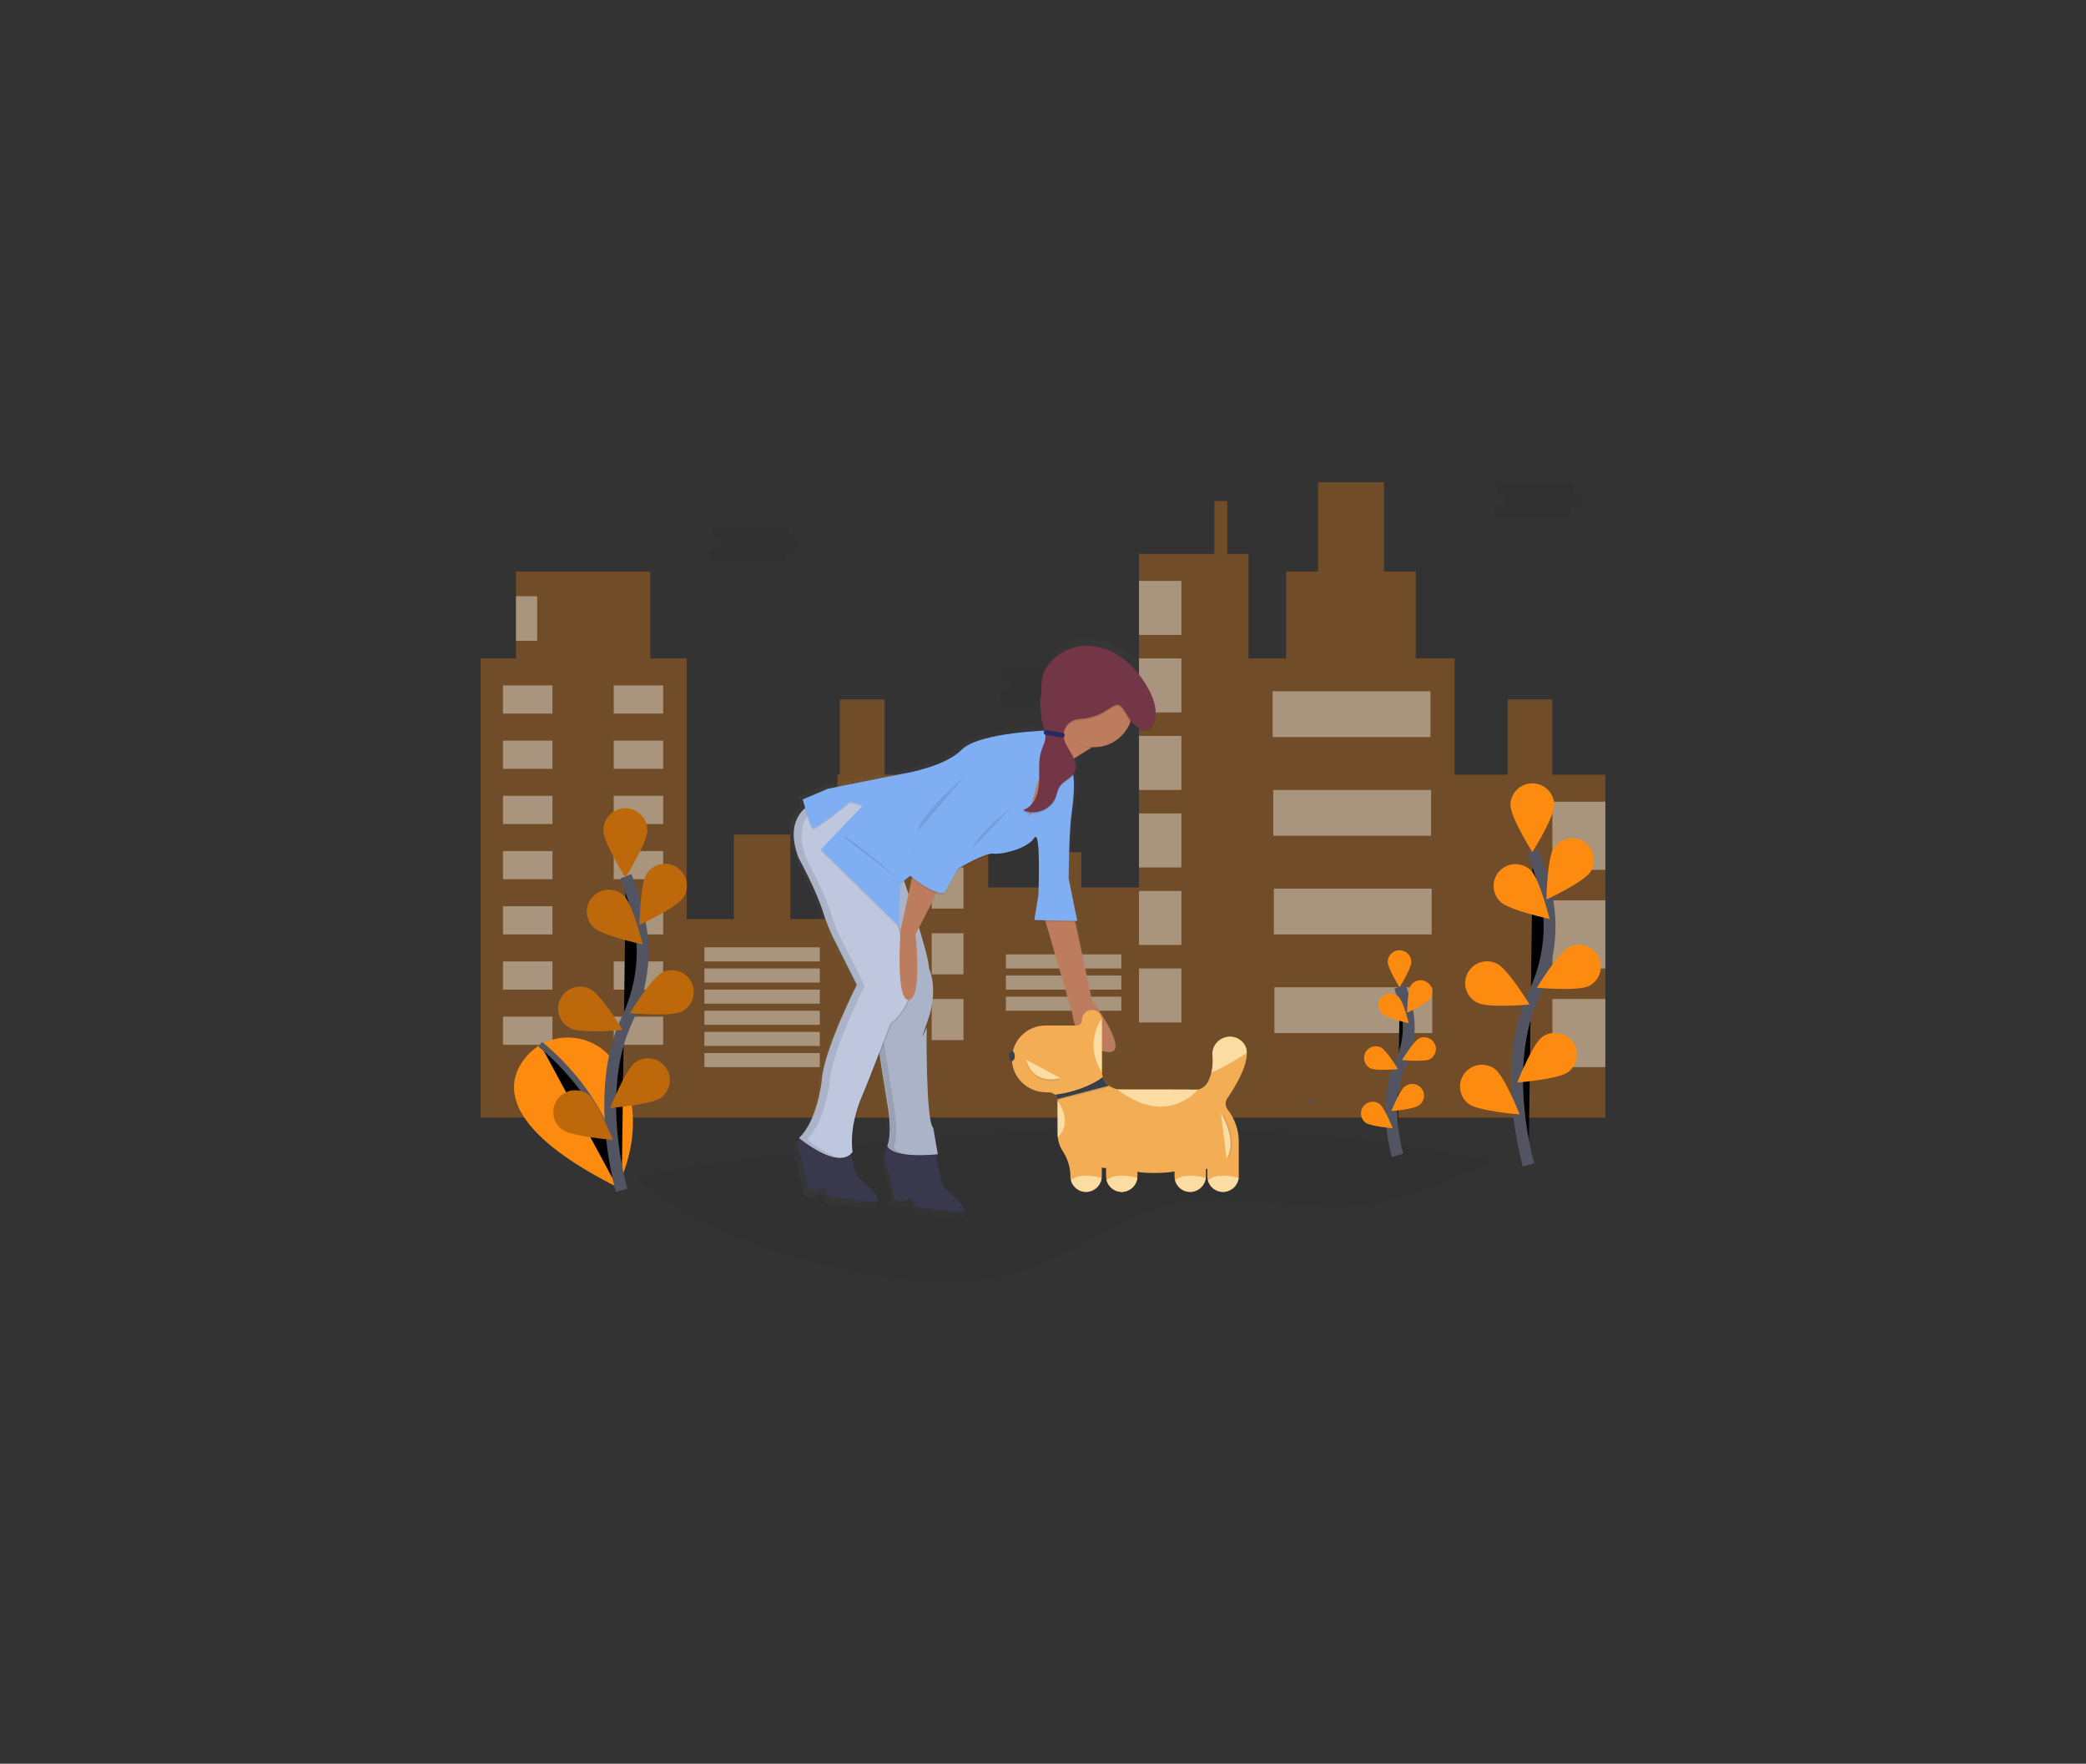 <?xml version="1.0" encoding="utf-8"?>
<svg viewBox="0 0 352.384 297.929" xmlns="http://www.w3.org/2000/svg">
  <rect x="0" y="0" width="352.384" height="297.929" fill="#333333" stroke="none"/>
  <defs>
    <linearGradient id="paint0_linear_87_652" x1="50.442" y1="69.192" x2="110.68" y2="78.954" gradientUnits="userSpaceOnUse">
      <stop stop-color="#808080" stop-opacity="0.25"/>
      <stop offset="0.54" stop-color="#808080" stop-opacity="0.12"/>
      <stop offset="1" stop-color="#808080" stop-opacity="0.1"/>
    </linearGradient>
  </defs>
  <g transform="matrix(1, 0, 0, 1, -2.781, -16.766)">
    <path opacity="0.1" d="M 254.589 212.886 C 253.172 213.614 251.688 214.243 250.226 214.86 C 244.816 217.135 239.323 219.434 233.514 220.216 C 222.597 221.674 211.335 217.706 200.611 220.182 C 191.628 222.249 184.199 228.584 175.423 231.405 C 171.343 232.716 167.097 233.23 162.814 233.23 L 162.261 233.23 C 161.733 233.23 161.208 233.21 160.681 233.19 C 156.338 233.028 151.977 232.397 147.719 231.569 C 134.276 228.99 120.594 224.263 110.316 215.56 C 140.242 210.106 201.888 201.739 254.589 212.886 Z" fill="#252223"/>
    <path opacity="0.3" d="M 265.02 147.628 L 265.02 134.931 L 257.46 134.931 L 257.46 147.628 L 248.507 147.628 L 248.507 127.988 L 241.942 127.988 L 241.942 113.307 L 236.57 113.307 L 236.57 98.23 L 225.429 98.23 L 225.429 113.307 L 220.057 113.307 L 220.057 127.988 L 213.69 127.988 L 213.69 110.331 L 210.109 110.331 L 210.109 101.404 L 207.921 101.404 L 207.921 110.331 L 195.188 110.331 L 195.188 166.672 L 185.439 166.672 L 185.439 160.721 L 179.47 160.721 L 179.47 166.672 L 169.721 166.672 L 169.721 147.628 L 152.213 147.628 L 152.213 134.931 L 144.653 134.931 L 144.653 147.628 L 144.255 147.628 L 144.255 172.029 L 136.297 172.029 L 136.297 157.745 L 126.747 157.745 L 126.747 172.029 L 118.789 172.029 L 118.789 127.988 L 112.622 127.988 L 112.622 113.307 L 89.941 113.307 L 89.941 127.988 L 83.973 127.988 L 83.973 205.555 L 118.789 205.555 L 144.255 205.555 L 169.721 205.555 L 195.188 205.555 L 213.69 205.555 L 248.507 205.555 L 273.973 205.555 L 273.973 147.628 L 265.02 147.628 Z" fill="#FD8B10"/>
    <path opacity="0.4" d="M 96.109 132.55 L 87.753 132.55 L 87.753 137.312 L 96.109 137.312 L 96.109 132.55 Z" fill="white"/>
    <path opacity="0.4" d="M 106.454 137.312 L 114.81 137.312 L 114.81 132.55 L 106.454 132.55 L 106.454 137.312 Z" fill="white"/>
    <path opacity="0.4" d="M 96.109 141.874 L 87.753 141.874 L 87.753 146.636 L 96.109 146.636 L 96.109 141.874 Z" fill="white"/>
    <path opacity="0.4" d="M 106.454 146.636 L 114.81 146.636 L 114.81 141.874 L 106.454 141.874 L 106.454 146.636 Z" fill="white"/>
    <path opacity="0.4" d="M 96.109 151.199 L 87.753 151.199 L 87.753 155.96 L 96.109 155.96 L 96.109 151.199 Z" fill="white"/>
    <path opacity="0.4" d="M 106.454 155.96 L 114.81 155.96 L 114.81 151.198 L 106.454 151.198 L 106.454 155.96 Z" fill="white"/>
    <path opacity="0.4" d="M 96.109 160.523 L 87.753 160.523 L 87.753 165.284 L 96.109 165.284 L 96.109 160.523 Z" fill="white"/>
    <path opacity="0.4" d="M 106.454 165.284 L 114.81 165.284 L 114.81 160.523 L 106.454 160.523 L 106.454 165.284 Z" fill="white"/>
    <path opacity="0.4" d="M 96.109 169.847 L 87.753 169.847 L 87.753 174.608 L 96.109 174.608 L 96.109 169.847 Z" fill="white"/>
    <path opacity="0.4" d="M 106.454 174.608 L 114.81 174.608 L 114.81 169.847 L 106.454 169.847 L 106.454 174.608 Z" fill="white"/>
    <path opacity="0.4" d="M 96.109 179.17 L 87.753 179.17 L 87.753 183.932 L 96.109 183.932 L 96.109 179.17 Z" fill="white"/>
    <path opacity="0.4" d="M 106.454 183.932 L 114.81 183.932 L 114.81 179.171 L 106.454 179.171 L 106.454 183.932 Z" fill="white"/>
    <path opacity="0.4" d="M 96.109 188.494 L 87.753 188.494 L 87.753 193.256 L 96.109 193.256 L 96.109 188.494 Z" fill="white"/>
    <path opacity="0.4" d="M 106.454 193.256 L 114.81 193.256 L 114.81 188.494 L 106.454 188.494 L 106.454 193.256 Z" fill="white"/>
    <path opacity="0.4" d="M 141.271 176.79 L 121.774 176.79 L 121.774 179.17 L 141.271 179.17 L 141.271 176.79 Z" fill="white"/>
    <path opacity="0.4" d="M 141.271 180.361 L 121.774 180.361 L 121.774 182.742 L 141.271 182.742 L 141.271 180.361 Z" fill="white"/>
    <path opacity="0.4" d="M 141.271 183.932 L 121.774 183.932 L 121.774 186.312 L 141.271 186.312 L 141.271 183.932 Z" fill="white"/>
    <path opacity="0.4" d="M 192.203 177.98 L 172.706 177.98 L 172.706 180.361 L 192.203 180.361 L 192.203 177.98 Z" fill="white"/>
    <path opacity="0.4" d="M 192.203 181.551 L 172.706 181.551 L 172.706 183.932 L 192.203 183.932 L 192.203 181.551 Z" fill="white"/>
    <path opacity="0.4" d="M 192.203 185.122 L 172.706 185.122 L 172.706 187.503 L 192.203 187.503 L 192.203 185.122 Z" fill="white"/>
    <path opacity="0.4" d="M 141.271 187.503 L 121.774 187.503 L 121.774 189.883 L 141.271 189.883 L 141.271 187.503 Z" fill="white"/>
    <path opacity="0.4" d="M 141.271 191.074 L 121.774 191.074 L 121.774 193.454 L 141.271 193.454 L 141.271 191.074 Z" fill="white"/>
    <path opacity="0.4" d="M 141.271 194.644 L 121.774 194.644 L 121.774 197.025 L 141.271 197.025 L 141.271 194.644 Z" fill="white"/>
    <path opacity="0.4" d="M 153.805 152.19 L 148.433 152.19 L 148.433 159.134 L 153.805 159.134 L 153.805 152.19 Z" fill="white"/>
    <path opacity="0.4" d="M 160.172 159.134 L 165.543 159.134 L 165.543 152.19 L 160.172 152.19 L 160.172 159.134 Z" fill="white"/>
    <path opacity="0.4" d="M 153.805 163.3 L 148.433 163.3 L 148.433 170.243 L 153.805 170.243 L 153.805 163.3 Z" fill="white"/>
    <path opacity="0.4" d="M 160.172 170.243 L 165.543 170.243 L 165.543 163.3 L 160.172 163.3 L 160.172 170.243 Z" fill="white"/>
    <path opacity="0.4" d="M 153.805 174.409 L 148.433 174.409 L 148.433 181.353 L 153.805 181.353 L 153.805 174.409 Z" fill="white"/>
    <path opacity="0.4" d="M 160.172 181.353 L 165.543 181.353 L 165.543 174.409 L 160.172 174.409 L 160.172 181.353 Z" fill="white"/>
    <path opacity="0.4" d="M 153.805 185.519 L 148.433 185.519 L 148.433 192.462 L 153.805 192.462 L 153.805 185.519 Z" fill="white"/>
    <path opacity="0.4" d="M 160.172 192.462 L 165.543 192.462 L 165.543 185.519 L 160.172 185.519 L 160.172 192.462 Z" fill="white"/>
    <path opacity="0.4" d="M 202.35 114.894 L 195.188 114.894 L 195.188 124.02 L 202.35 124.02 L 202.35 114.894 Z" fill="white"/>
    <path opacity="0.4" d="M 202.35 127.988 L 195.188 127.988 L 195.188 137.113 L 202.35 137.113 L 202.35 127.988 Z" fill="white"/>
    <path opacity="0.4" d="M 202.35 141.081 L 195.188 141.081 L 195.188 150.207 L 202.35 150.207 L 202.35 141.081 Z" fill="white"/>
    <path opacity="0.4" d="M 202.35 154.174 L 195.188 154.174 L 195.188 163.3 L 202.35 163.3 L 202.35 154.174 Z" fill="white"/>
    <path opacity="0.4" d="M 202.35 167.268 L 195.188 167.268 L 195.188 176.393 L 202.35 176.393 L 202.35 167.268 Z" fill="white"/>
    <path opacity="0.4" d="M 202.35 180.361 L 195.188 180.361 L 195.188 189.487 L 202.35 189.487 L 202.35 180.361 Z" fill="white"/>
    <path opacity="0.4" d="M 244.429 133.542 L 217.769 133.542 L 217.769 141.279 L 244.429 141.279 L 244.429 133.542 Z" fill="white"/>
    <path opacity="0.4" d="M 244.528 150.207 L 217.868 150.207 L 217.868 157.944 L 244.528 157.944 L 244.528 150.207 Z" fill="white"/>
    <path opacity="0.4" d="M 244.627 166.871 L 217.968 166.871 L 217.968 174.608 L 244.627 174.608 L 244.627 166.871 Z" fill="white"/>
    <path opacity="0.4" d="M 244.727 183.535 L 218.067 183.535 L 218.067 191.272 L 244.727 191.272 L 244.727 183.535 Z" fill="white"/>
    <path opacity="0.4" d="M 93.522 117.473 L 89.941 117.473 L 89.941 125.012 L 93.522 125.012 L 93.522 117.473 Z" fill="white"/>
    <path opacity="0.4" d="M 273.973 152.19 L 265.02 152.19 L 265.02 163.696 L 273.973 163.696 L 273.973 152.19 Z" fill="white"/>
    <path opacity="0.4" d="M 273.973 168.855 L 265.02 168.855 L 265.02 180.361 L 273.973 180.361 L 273.973 168.855 Z" fill="white"/>
    <path opacity="0.4" d="M 273.973 185.519 L 265.02 185.519 L 265.02 197.025 L 273.973 197.025 L 273.973 185.519 Z" fill="white"/>
    <path d="M 93.855 193.365 C 93.855 193.365 78.191 202.788 107.065 217.296 C 107.065 217.296 113.432 205.52 106.393 195.918 C 105.027 194.046 103.021 192.738 100.753 192.243 C 98.486 191.747 96.115 192.099 94.089 193.23 L 93.855 193.365 Z" fill="#FD8B10"/>
    <path d="M 94.036 193.167 C 94.036 193.167 107.439 203.393 107.065 217.296" stroke="#535461" stroke-miterlimit="10"/>
    <path d="M 107.793 217.831 C 107.793 217.831 102.885 201.215 108.714 188.985 C 111.159 183.852 111.971 178.089 110.841 172.519 C 110.301 169.874 109.519 167.284 108.503 164.782" stroke="#535461" stroke-width="2" stroke-miterlimit="10"/>
    <path d="M 112.124 157.063 C 112.124 159.098 108.428 164.998 108.428 164.998 C 108.428 164.998 104.729 159.092 104.729 157.063 C 104.718 156.571 104.805 156.083 104.986 155.625 C 105.166 155.168 105.437 154.751 105.781 154.4 C 106.126 154.048 106.537 153.769 106.992 153.578 C 107.446 153.387 107.934 153.289 108.427 153.289 C 108.92 153.289 109.408 153.387 109.862 153.578 C 110.316 153.769 110.728 154.048 111.072 154.4 C 111.417 154.751 111.687 155.168 111.868 155.625 C 112.049 156.083 112.136 156.571 112.124 157.063 Z" fill="#FD8B10"/>
    <path d="M 118.244 168.343 C 117.134 170.053 110.811 173.005 110.811 173.005 C 110.811 173.005 110.925 166.044 112.035 164.335 C 112.574 163.529 113.41 162.966 114.362 162.769 C 115.314 162.573 116.306 162.758 117.122 163.285 C 117.938 163.811 118.514 164.638 118.724 165.584 C 118.934 166.531 118.762 167.522 118.244 168.343 Z" fill="#FD8B10"/>
    <path d="M 117.976 187.62 C 116.153 188.536 109.2 187.901 109.2 187.901 C 109.2 187.901 112.823 181.95 114.647 181.033 C 115.521 180.608 116.529 180.543 117.45 180.852 C 118.372 181.162 119.135 181.822 119.573 182.688 C 120.01 183.554 120.088 184.558 119.789 185.481 C 119.49 186.404 118.839 187.172 117.976 187.62 Z" fill="#FD8B10"/>
    <path d="M 114.48 202.159 C 112.839 203.369 105.879 203.917 105.879 203.917 C 105.879 203.917 108.44 197.44 110.083 196.23 C 110.873 195.671 111.851 195.443 112.807 195.596 C 113.763 195.748 114.622 196.268 115.197 197.045 C 115.773 197.821 116.02 198.792 115.886 199.748 C 115.752 200.704 115.247 201.57 114.48 202.159 Z" fill="#FD8B10"/>
    <path d="M 103.046 173.4 C 104.51 174.818 111.337 176.288 111.337 176.288 C 111.337 176.288 109.665 169.529 108.199 168.111 C 107.851 167.773 107.439 167.508 106.988 167.329 C 106.537 167.15 106.055 167.062 105.569 167.069 C 105.084 167.076 104.604 167.178 104.158 167.37 C 103.713 167.561 103.309 167.839 102.971 168.186 C 102.632 168.533 102.366 168.944 102.186 169.394 C 102.007 169.844 101.918 170.324 101.926 170.808 C 101.933 171.293 102.035 171.771 102.227 172.215 C 102.42 172.66 102.698 173.062 103.046 173.4 Z" fill="#FD8B10"/>
    <path d="M 99.175 190.455 C 100.997 191.373 107.95 190.738 107.95 190.738 C 107.95 190.738 104.327 184.787 102.505 183.87 C 102.07 183.641 101.594 183.5 101.104 183.456 C 100.614 183.412 100.12 183.467 99.652 183.615 C 99.183 183.764 98.749 184.005 98.374 184.323 C 98 184.641 97.693 185.031 97.472 185.469 C 97.25 185.907 97.119 186.384 97.084 186.873 C 97.05 187.363 97.114 187.854 97.273 188.318 C 97.431 188.783 97.681 189.211 98.008 189.578 C 98.334 189.944 98.731 190.243 99.175 190.455 Z" fill="#FD8B10"/>
    <path d="M 97.692 207.547 C 99.334 208.758 106.295 209.305 106.295 209.305 C 106.295 209.305 103.733 202.828 102.089 201.618 C 101.299 201.059 100.321 200.831 99.365 200.984 C 98.409 201.136 97.551 201.657 96.975 202.433 C 96.399 203.209 96.152 204.18 96.286 205.136 C 96.42 206.093 96.925 206.958 97.692 207.547 Z" fill="#FD8B10"/>
    <path opacity="0.25" d="M 112.124 157.063 C 112.124 159.098 108.428 164.998 108.428 164.998 C 108.428 164.998 104.729 159.092 104.729 157.063 C 104.718 156.571 104.805 156.083 104.986 155.625 C 105.166 155.168 105.437 154.751 105.781 154.4 C 106.126 154.048 106.537 153.769 106.992 153.578 C 107.446 153.387 107.934 153.289 108.427 153.289 C 108.92 153.289 109.408 153.387 109.862 153.578 C 110.316 153.769 110.728 154.048 111.072 154.4 C 111.417 154.751 111.687 155.168 111.868 155.625 C 112.049 156.083 112.136 156.571 112.124 157.063 Z" fill="black"/>
    <path opacity="0.25" d="M 118.244 168.343 C 117.134 170.053 110.811 173.005 110.811 173.005 C 110.811 173.005 110.925 166.044 112.035 164.335 C 112.574 163.529 113.41 162.966 114.362 162.769 C 115.314 162.573 116.306 162.758 117.122 163.285 C 117.938 163.811 118.514 164.638 118.724 165.584 C 118.934 166.531 118.762 167.522 118.244 168.343 Z" fill="black"/>
    <path opacity="0.25" d="M 117.976 187.62 C 116.153 188.536 109.2 187.901 109.2 187.901 C 109.2 187.901 112.823 181.95 114.647 181.033 C 115.521 180.608 116.529 180.543 117.45 180.852 C 118.372 181.162 119.135 181.822 119.573 182.688 C 120.01 183.554 120.088 184.558 119.789 185.481 C 119.49 186.404 118.839 187.172 117.976 187.62 Z" fill="black"/>
    <path opacity="0.25" d="M 114.48 202.159 C 112.839 203.369 105.879 203.917 105.879 203.917 C 105.879 203.917 108.44 197.44 110.083 196.23 C 110.873 195.671 111.851 195.443 112.807 195.596 C 113.763 195.748 114.622 196.268 115.197 197.045 C 115.773 197.821 116.02 198.792 115.886 199.748 C 115.752 200.704 115.247 201.57 114.48 202.159 Z" fill="black"/>
    <path opacity="0.25" d="M 103.046 173.4 C 104.51 174.818 111.337 176.288 111.337 176.288 C 111.337 176.288 109.665 169.529 108.199 168.111 C 107.851 167.773 107.439 167.508 106.988 167.329 C 106.537 167.15 106.055 167.062 105.569 167.069 C 105.084 167.076 104.604 167.178 104.158 167.37 C 103.713 167.561 103.309 167.839 102.971 168.186 C 102.632 168.533 102.366 168.944 102.186 169.394 C 102.007 169.844 101.918 170.324 101.926 170.808 C 101.933 171.293 102.035 171.771 102.227 172.215 C 102.42 172.66 102.698 173.062 103.046 173.4 Z" fill="black"/>
    <path opacity="0.25" d="M 99.175 190.455 C 100.997 191.373 107.95 190.738 107.95 190.738 C 107.95 190.738 104.327 184.787 102.505 183.87 C 102.07 183.641 101.594 183.5 101.104 183.456 C 100.614 183.412 100.12 183.467 99.652 183.615 C 99.183 183.764 98.749 184.005 98.374 184.323 C 98 184.641 97.693 185.031 97.472 185.469 C 97.25 185.907 97.119 186.384 97.084 186.873 C 97.05 187.363 97.114 187.854 97.273 188.318 C 97.431 188.783 97.681 189.211 98.008 189.578 C 98.334 189.944 98.731 190.243 99.175 190.455 Z" fill="black"/>
    <path opacity="0.25" d="M 97.692 207.547 C 99.334 208.758 106.295 209.305 106.295 209.305 C 106.295 209.305 103.733 202.828 102.089 201.618 C 101.299 201.059 100.321 200.831 99.365 200.984 C 98.409 201.136 97.551 201.657 96.975 202.433 C 96.399 203.209 96.152 204.18 96.286 205.136 C 96.42 206.093 96.925 206.958 97.692 207.547 Z" fill="black"/>
    <path d="M 260.997 213.54 C 260.997 213.54 256.089 196.924 261.918 184.694 C 264.364 179.561 265.177 173.798 264.047 168.228 C 263.506 165.583 262.723 162.994 261.71 160.491" stroke="#535461" stroke-width="2" stroke-miterlimit="10"/>
    <path d="M 265.336 152.772 C 265.336 154.807 261.638 160.707 261.638 160.707 C 261.638 160.707 257.939 154.801 257.939 152.772 C 257.939 151.793 258.329 150.855 259.023 150.164 C 259.716 149.472 260.657 149.084 261.638 149.084 C 262.619 149.084 263.56 149.472 264.253 150.164 C 264.947 150.855 265.336 151.793 265.336 152.772 Z" fill="#FD8B10"/>
    <path d="M 271.448 164.052 C 270.338 165.762 264.015 168.714 264.015 168.714 C 264.015 168.714 264.131 161.752 265.241 160.044 C 265.774 159.223 266.612 158.647 267.571 158.443 C 268.53 158.238 269.531 158.422 270.354 158.953 C 271.177 159.485 271.755 160.32 271.96 161.276 C 272.165 162.233 271.981 163.231 271.448 164.052 Z" fill="#FD8B10"/>
    <path d="M 271.182 183.329 C 269.357 184.245 262.404 183.61 262.404 183.61 C 262.404 183.61 266.029 177.659 267.851 176.742 C 268.727 176.302 269.743 176.227 270.674 176.533 C 271.606 176.839 272.377 177.502 272.819 178.375 C 273.261 179.249 273.336 180.261 273.029 181.19 C 272.722 182.119 272.058 182.888 271.182 183.329 Z" fill="#FD8B10"/>
    <path d="M 267.686 197.868 C 266.043 199.078 259.083 199.626 259.083 199.626 C 259.083 199.626 261.646 193.149 263.287 191.939 C 264.076 191.366 265.06 191.128 266.025 191.276 C 266.989 191.424 267.856 191.945 268.436 192.728 C 269.017 193.51 269.263 194.489 269.123 195.452 C 268.982 196.415 268.466 197.283 267.686 197.868 Z" fill="#FD8B10"/>
    <path d="M 256.25 169.103 C 257.717 170.521 264.541 171.991 264.541 171.991 C 264.541 171.991 262.869 165.232 261.405 163.814 C 261.059 163.468 260.647 163.195 260.193 163.01 C 259.74 162.825 259.254 162.731 258.764 162.735 C 258.274 162.738 257.789 162.839 257.339 163.031 C 256.888 163.222 256.48 163.502 256.138 163.852 C 255.797 164.202 255.529 164.617 255.349 165.072 C 255.17 165.526 255.083 166.012 255.093 166.501 C 255.103 166.989 255.211 167.471 255.41 167.918 C 255.608 168.364 255.894 168.767 256.25 169.103 Z" fill="#FD8B10"/>
    <path d="M 252.387 186.164 C 254.211 187.082 261.164 186.447 261.164 186.447 C 261.164 186.447 257.541 180.496 255.717 179.579 C 255.282 179.35 254.806 179.209 254.316 179.165 C 253.826 179.121 253.332 179.176 252.864 179.324 C 252.395 179.473 251.961 179.714 251.587 180.032 C 251.212 180.35 250.905 180.74 250.684 181.178 C 250.462 181.616 250.331 182.093 250.296 182.582 C 250.262 183.072 250.326 183.563 250.485 184.027 C 250.644 184.492 250.893 184.92 251.22 185.287 C 251.546 185.653 251.943 185.952 252.387 186.164 Z" fill="#FD8B10"/>
    <path d="M 250.896 203.256 C 252.54 204.466 259.499 205.014 259.499 205.014 C 259.499 205.014 256.937 198.539 255.295 197.327 C 254.506 196.754 253.522 196.516 252.558 196.664 C 251.593 196.812 250.726 197.333 250.146 198.116 C 249.566 198.898 249.319 199.877 249.46 200.84 C 249.6 201.803 250.117 202.671 250.896 203.256 Z" fill="#FD8B10"/>
    <path d="M 238.858 211.924 C 238.858 211.924 236.22 202.996 239.353 196.422 C 240.683 193.674 241.085 190.569 240.497 187.574 C 240.206 186.154 239.785 184.764 239.24 183.42" stroke="#535461" stroke-width="2" stroke-miterlimit="10"/>
    <path d="M 241.19 179.266 C 241.19 180.361 239.2 183.535 239.2 183.535 C 239.2 183.535 237.21 180.361 237.21 179.266 C 237.21 178.739 237.42 178.235 237.793 177.863 C 238.166 177.491 238.672 177.282 239.2 177.282 C 239.728 177.282 240.234 177.491 240.607 177.863 C 240.98 178.235 241.19 178.739 241.19 179.266 Z" fill="#FD8B10"/>
    <path d="M 244.474 185.328 C 243.877 186.247 240.479 187.834 240.479 187.834 C 240.479 187.834 240.541 184.092 241.138 183.174 C 241.435 182.759 241.882 182.473 242.385 182.378 C 242.888 182.283 243.409 182.384 243.838 182.662 C 244.268 182.939 244.574 183.371 244.692 183.868 C 244.811 184.365 244.733 184.888 244.474 185.328 Z" fill="#FD8B10"/>
    <path d="M 244.331 195.686 C 243.35 196.178 239.614 195.837 239.614 195.837 C 239.614 195.837 241.562 192.639 242.54 192.147 C 243.008 191.936 243.539 191.914 244.022 192.084 C 244.506 192.254 244.905 192.604 245.136 193.061 C 245.367 193.518 245.412 194.046 245.262 194.535 C 245.112 195.024 244.779 195.436 244.331 195.686 Z" fill="#FD8B10"/>
    <path d="M 242.451 203.5 C 241.57 204.151 237.829 204.445 237.829 204.445 C 237.829 204.445 239.206 200.965 240.089 200.314 C 240.298 200.142 240.539 200.015 240.799 199.939 C 241.058 199.863 241.33 199.841 241.599 199.874 C 241.867 199.907 242.126 199.994 242.359 200.13 C 242.593 200.265 242.796 200.447 242.957 200.664 C 243.118 200.881 243.232 201.128 243.294 201.391 C 243.356 201.653 243.363 201.925 243.316 202.191 C 243.268 202.456 243.167 202.709 243.019 202.934 C 242.87 203.159 242.677 203.352 242.451 203.5 Z" fill="#FD8B10"/>
    <path d="M 236.307 188.046 C 237.103 188.808 240.762 189.598 240.762 189.598 C 240.762 189.598 239.864 185.965 239.077 185.203 C 238.893 185.008 238.671 184.851 238.424 184.743 C 238.178 184.635 237.912 184.578 237.643 184.576 C 237.374 184.574 237.107 184.626 236.858 184.729 C 236.61 184.832 236.385 184.985 236.198 185.178 C 236.01 185.37 235.864 185.598 235.767 185.849 C 235.671 186.1 235.626 186.367 235.637 186.635 C 235.647 186.903 235.712 187.167 235.827 187.409 C 235.942 187.652 236.106 187.869 236.307 188.046 Z" fill="#FD8B10"/>
    <path d="M 234.226 197.212 C 235.207 197.704 238.943 197.364 238.943 197.364 C 238.943 197.364 236.996 194.166 236.015 193.672 C 235.547 193.462 235.016 193.439 234.533 193.61 C 234.049 193.78 233.65 194.13 233.419 194.587 C 233.188 195.043 233.143 195.571 233.293 196.06 C 233.443 196.549 233.777 196.962 234.224 197.212 L 234.226 197.212 Z" fill="#FD8B10"/>
    <path d="M 233.43 206.399 C 234.312 207.049 238.052 207.343 238.052 207.343 C 238.052 207.343 236.669 203.861 235.794 203.211 C 235.369 202.922 234.848 202.809 234.342 202.895 C 233.835 202.981 233.381 203.26 233.075 203.672 C 232.77 204.084 232.636 204.598 232.702 205.106 C 232.768 205.615 233.029 206.078 233.43 206.399 Z" fill="#FD8B10"/>
    <path opacity="0.1" d="M 136.631 107.689 L 135.263 107.689 C 135.392 107.695 135.521 107.675 135.643 107.629 C 135.764 107.584 135.875 107.514 135.969 107.425 C 136.062 107.336 136.137 107.229 136.188 107.11 C 136.239 106.991 136.265 106.863 136.265 106.734 C 136.265 106.605 136.239 106.477 136.188 106.358 C 136.137 106.239 136.062 106.132 135.969 106.042 C 135.875 105.953 135.764 105.884 135.643 105.838 C 135.521 105.793 135.392 105.773 135.263 105.779 L 124.175 105.779 C 124.045 105.773 123.916 105.793 123.795 105.838 C 123.673 105.884 123.563 105.953 123.469 106.042 C 123.375 106.132 123.301 106.239 123.25 106.358 C 123.199 106.477 123.172 106.605 123.172 106.734 C 123.172 106.863 123.199 106.991 123.25 107.11 C 123.301 107.229 123.375 107.336 123.469 107.425 C 123.563 107.514 123.673 107.584 123.795 107.629 C 123.916 107.675 124.045 107.695 124.175 107.689 L 125.544 107.689 C 125.289 107.689 125.046 107.79 124.866 107.969 C 124.686 108.148 124.585 108.392 124.585 108.645 C 124.585 108.899 124.686 109.142 124.866 109.321 C 125.046 109.501 125.289 109.601 125.544 109.601 L 123.628 109.601 C 123.498 109.596 123.369 109.616 123.248 109.661 C 123.126 109.707 123.015 109.776 122.922 109.865 C 122.828 109.955 122.753 110.062 122.702 110.181 C 122.651 110.3 122.625 110.427 122.625 110.557 C 122.625 110.686 122.651 110.814 122.702 110.933 C 122.753 111.052 122.828 111.159 122.922 111.248 C 123.015 111.337 123.126 111.407 123.248 111.452 C 123.369 111.497 123.498 111.518 123.628 111.512 L 134.715 111.512 C 134.845 111.518 134.974 111.497 135.096 111.452 C 135.217 111.407 135.328 111.337 135.422 111.248 C 135.515 111.159 135.59 111.052 135.641 110.933 C 135.692 110.814 135.718 110.686 135.718 110.557 C 135.718 110.427 135.692 110.3 135.641 110.181 C 135.59 110.062 135.515 109.955 135.422 109.865 C 135.328 109.776 135.217 109.707 135.096 109.661 C 134.974 109.616 134.845 109.596 134.715 109.601 L 136.631 109.601 C 136.886 109.601 137.13 109.501 137.309 109.321 C 137.489 109.142 137.59 108.899 137.59 108.645 C 137.59 108.392 137.489 108.148 137.309 107.969 C 137.13 107.79 136.886 107.689 136.631 107.689 Z" fill="#252223"/>
    <path opacity="0.1" d="M 185.574 131.693 L 184.205 131.693 C 184.335 131.699 184.464 131.679 184.586 131.634 C 184.707 131.588 184.818 131.519 184.912 131.43 C 185.005 131.34 185.08 131.233 185.131 131.114 C 185.182 130.995 185.208 130.867 185.208 130.738 C 185.208 130.609 185.182 130.481 185.131 130.362 C 185.08 130.243 185.005 130.136 184.912 130.047 C 184.818 129.958 184.707 129.888 184.586 129.843 C 184.464 129.798 184.335 129.777 184.205 129.783 L 173.117 129.783 C 172.988 129.777 172.859 129.798 172.737 129.843 C 172.616 129.888 172.505 129.958 172.411 130.047 C 172.318 130.136 172.243 130.243 172.192 130.362 C 172.141 130.481 172.115 130.609 172.115 130.738 C 172.115 130.867 172.141 130.995 172.192 131.114 C 172.243 131.233 172.318 131.34 172.411 131.43 C 172.505 131.519 172.616 131.588 172.737 131.634 C 172.859 131.679 172.988 131.699 173.117 131.693 L 174.486 131.693 C 174.232 131.693 173.988 131.794 173.808 131.974 C 173.628 132.153 173.527 132.396 173.527 132.65 C 173.527 132.903 173.628 133.147 173.808 133.326 C 173.988 133.505 174.232 133.606 174.486 133.606 L 172.57 133.606 C 172.441 133.6 172.311 133.62 172.19 133.666 C 172.069 133.711 171.958 133.78 171.864 133.87 C 171.77 133.959 171.696 134.066 171.645 134.185 C 171.594 134.304 171.568 134.432 171.568 134.561 C 171.568 134.69 171.594 134.818 171.645 134.937 C 171.696 135.056 171.77 135.163 171.864 135.252 C 171.958 135.342 172.069 135.411 172.19 135.457 C 172.311 135.502 172.441 135.522 172.57 135.516 L 183.658 135.516 C 183.787 135.522 183.917 135.502 184.039 135.457 C 184.16 135.411 184.271 135.342 184.364 135.252 C 184.458 135.163 184.533 135.056 184.584 134.937 C 184.635 134.818 184.661 134.69 184.661 134.561 C 184.661 134.432 184.635 134.304 184.584 134.185 C 184.533 134.066 184.458 133.959 184.364 133.87 C 184.271 133.78 184.16 133.711 184.039 133.666 C 183.917 133.62 183.787 133.6 183.658 133.606 L 185.574 133.606 C 185.7 133.606 185.825 133.581 185.941 133.533 C 186.058 133.485 186.163 133.415 186.252 133.326 C 186.341 133.237 186.412 133.132 186.46 133.016 C 186.508 132.9 186.533 132.775 186.533 132.65 C 186.533 132.524 186.508 132.4 186.46 132.284 C 186.412 132.168 186.341 132.062 186.252 131.974 C 186.163 131.885 186.058 131.814 185.941 131.766 C 185.825 131.718 185.7 131.693 185.574 131.693 Z" fill="#252223"/>
    <path opacity="0.1" d="M 268.936 100.349 L 267.567 100.349 C 267.696 100.355 267.826 100.334 267.947 100.289 C 268.068 100.244 268.179 100.174 268.273 100.085 C 268.367 99.996 268.441 99.888 268.492 99.769 C 268.543 99.651 268.569 99.523 268.569 99.393 C 268.569 99.264 268.543 99.136 268.492 99.018 C 268.441 98.899 268.367 98.791 268.273 98.702 C 268.179 98.613 268.068 98.543 267.947 98.498 C 267.826 98.453 267.696 98.432 267.567 98.438 L 256.479 98.438 C 256.35 98.432 256.22 98.453 256.099 98.498 C 255.978 98.543 255.867 98.613 255.773 98.702 C 255.679 98.791 255.605 98.899 255.554 99.018 C 255.503 99.136 255.476 99.264 255.476 99.393 C 255.476 99.523 255.503 99.651 255.554 99.769 C 255.605 99.888 255.679 99.996 255.773 100.085 C 255.867 100.174 255.978 100.244 256.099 100.289 C 256.22 100.334 256.35 100.355 256.479 100.349 L 257.848 100.349 C 257.594 100.349 257.35 100.449 257.17 100.629 C 256.99 100.808 256.889 101.051 256.889 101.305 C 256.889 101.559 256.99 101.802 257.17 101.981 C 257.35 102.16 257.594 102.261 257.848 102.261 L 255.932 102.261 C 255.802 102.255 255.673 102.276 255.552 102.321 C 255.43 102.366 255.32 102.436 255.226 102.525 C 255.132 102.614 255.058 102.722 255.007 102.84 C 254.956 102.959 254.929 103.087 254.929 103.216 C 254.929 103.346 254.956 103.473 255.007 103.592 C 255.058 103.711 255.132 103.818 255.226 103.908 C 255.32 103.997 255.43 104.066 255.552 104.112 C 255.673 104.157 255.802 104.177 255.932 104.172 L 267.02 104.172 C 267.149 104.177 267.278 104.157 267.4 104.112 C 267.521 104.066 267.632 103.997 267.726 103.908 C 267.819 103.818 267.894 103.711 267.945 103.592 C 267.996 103.473 268.022 103.346 268.022 103.216 C 268.022 103.087 267.996 102.959 267.945 102.84 C 267.894 102.722 267.819 102.614 267.726 102.525 C 267.632 102.436 267.521 102.366 267.4 102.321 C 267.278 102.276 267.149 102.255 267.02 102.261 L 268.936 102.261 C 269.19 102.261 269.434 102.16 269.614 101.981 C 269.793 101.802 269.894 101.559 269.894 101.305 C 269.894 101.051 269.793 100.808 269.614 100.629 C 269.434 100.449 269.19 100.349 268.936 100.349 Z" fill="#252223"/>
    <path d="M 224.334 203.143 C 224.413 203.143 224.489 203.112 224.545 203.056 C 224.601 203 224.633 202.925 224.633 202.846 C 224.633 202.767 224.601 202.691 224.545 202.635 C 224.489 202.579 224.413 202.548 224.334 202.548 C 224.255 202.548 224.179 202.579 224.123 202.635 C 224.067 202.691 224.036 202.767 224.036 202.846 C 224.036 202.925 224.067 203 224.123 203.056 C 224.179 203.112 224.255 203.143 224.334 203.143 Z" fill="#535461"/>
    <g opacity="0.5" transform="matrix(1, 0, 0, 1, 83.973, 98.23)">
      <path opacity="0.5" d="M103.859 87.886L100.969 74.316H101.265L101.219 74.086H101.303L99.807 66.746C99.807 66.746 99.882 59.079 100.246 56.113C100.513 53.948 100.935 51.191 100.626 48.87C100.669 48.806 100.708 48.739 100.744 48.671C100.871 48.425 100.949 48.155 100.971 47.878C101.082 47.229 100.995 46.562 100.72 45.963L103.726 44.091C103.794 44.091 103.863 44.105 103.925 44.108C103.925 44.081 103.897 44.037 103.875 43.98C105.297 44.054 106.706 43.674 107.897 42.894C109.087 42.114 109.996 40.976 110.492 39.645C110.757 40.041 111.084 40.392 111.461 40.684C112.271 41.289 113.546 41.424 114.221 40.672C114.466 40.372 114.633 40.016 114.704 39.635C114.744 39.464 114.772 39.29 114.796 39.117C115.178 37.09 114.34 34.999 113.26 33.221C111.909 31.001 110.116 28.992 107.838 27.73C105.56 26.468 102.765 26.016 100.3 26.857C97.835 27.698 95.352 29.982 95.127 32.571C95.016 33.894 95.175 34.507 94.9 35.806C94.763 36.453 95.06 37.713 95.056 38.427C95.032 38.558 95.016 38.691 95.008 38.824C94.968 39.617 95.284 40.367 95.515 41.129C92.264 41.291 83.715 41.948 81.246 44.452C78.174 47.564 70.642 48.677 70.642 48.677L58.098 51.195L53.721 53.048L53.771 53.246L53.683 53.284C53.683 53.284 53.839 53.861 54.062 54.623C53.085 55.504 52.446 56.696 52.253 57.995C52.01 59.342 52.14 61.076 52.995 63.288C52.995 63.288 57.314 71.198 57.613 74.388L63.064 85.237C62.596 86.168 57.925 95.571 57.121 100.834C57.058 101.213 57.015 101.595 56.992 101.979C56.992 101.979 56.962 102.257 56.889 102.719C56.568 104.669 55.556 109.464 53.083 111.706L53.114 111.734L53.043 111.803L53.099 111.851C52.356 113.265 53.429 115.181 53.429 115.181L54.648 120.613L56.013 120.833L57.45 120.25L58.245 121.776C58.245 121.776 64.443 122.768 66.204 122.71C67.964 122.653 64.711 119.677 63.571 118.794C62.939 118.306 62.443 116.3 62.129 114.612C62.295 114.478 62.444 114.324 62.573 114.154C62.573 114.154 61.815 110.186 64.097 104.742C65.07 102.425 66.116 99.761 67.001 97.466C67.477 100.549 67.976 103.725 68.344 105.893C68.879 109.034 68.81 110.95 68.645 112.031C68.614 112.408 68.525 112.778 68.38 113.128C68.387 113.138 68.394 113.149 68.4 113.16C68.39 113.188 68.377 113.215 68.362 113.241C68.374 113.261 68.386 113.279 68.396 113.299C67.151 114.719 68.448 117.036 68.448 117.036L69.667 122.452L71.032 122.672L72.469 122.089L73.264 123.615C73.264 123.615 79.462 124.607 81.222 124.549C82.983 124.492 79.73 121.516 78.588 120.633C77.699 119.945 77.082 116.249 76.853 114.664C77.019 114.648 77.11 114.636 77.11 114.636L77.092 114.527H77.13L76.35 109.98C75.017 108.835 75.202 92.574 75.202 92.574C75.202 92.574 74.508 94.274 74.486 94.137C74.554 93.863 74.804 93.089 75.385 91.441C75.727 90.496 75.979 89.52 76.139 88.529C76.77 84.658 75.594 82.291 75.594 82.291C75.672 81.514 74.85 78.492 73.879 75.275L76.929 69.347C77.353 69.506 77.814 69.544 78.258 69.456L80.568 65.29C80.568 65.29 85.343 62.453 86.71 62.673C87.981 62.872 91.964 62.003 93.504 60.348C93.615 60.227 93.716 60.098 93.806 59.961C95.046 58.067 94.536 69.853 94.536 69.853L93.874 73.936L93.838 74.162L95.814 74.201L100.469 90.124C100.469 90.124 100.762 95.524 106.052 96.724C111.342 97.924 103.859 87.886 103.859 87.886ZM72.061 69.484C71.774 68.603 71.524 67.843 71.335 67.274L72.319 66.508C72.319 66.508 72.443 66.611 72.652 66.776L72.061 69.484Z" fill="url(#paint0_linear_87_652)"/>
    </g>
    <path d="M 160.834 211.172 C 160.834 211.172 161.508 216.838 162.625 217.699 C 163.741 218.56 166.908 221.45 165.191 221.514 C 163.474 221.577 157.432 220.605 157.432 220.605 L 156.65 219.117 L 155.257 219.684 L 153.926 219.47 L 152.733 214.175 C 152.733 214.175 151.057 211.184 153.415 209.976 C 155.773 208.767 160.834 211.172 160.834 211.172 Z" fill="#3A384D"/>
    <path opacity="0.1" d="M 155.166 164.72 C 155.166 164.72 159.851 178.625 159.674 180.411 C 159.674 180.411 161.391 183.862 159.497 189.229 C 157.603 194.595 159.298 190.445 159.298 190.445 C 159.298 190.445 159.119 206.294 160.416 207.41 L 161.176 211.842 C 161.176 211.842 153.871 212.707 152.641 210.468 C 152.641 210.468 153.592 208.807 152.661 203.326 C 151.73 197.844 149.935 185.767 149.935 185.767 L 145.073 158.217 L 155.166 164.72 Z" fill="black"/>
    <path d="M 155.184 164.609 C 155.184 164.609 159.869 178.522 159.692 180.307 C 159.692 180.307 161.409 183.759 159.515 189.126 C 157.621 194.492 159.316 190.342 159.316 190.342 C 159.316 190.342 159.137 206.192 160.434 207.307 L 161.194 211.741 C 161.194 211.741 153.889 212.604 152.659 210.364 C 152.659 210.364 153.61 208.704 152.679 203.223 C 151.748 197.741 149.951 185.658 149.951 185.658 L 145.091 158.106 L 155.184 164.609 Z" fill="#BEC7DE"/>
    <path opacity="0.1" d="M 146.297 158.828 L 151.061 185.836 C 151.061 185.836 152.852 197.92 153.789 203.401 C 154.726 208.882 153.769 210.543 153.769 210.543 C 154.127 211.196 154.997 211.582 156.051 211.807 C 154.571 211.634 153.236 211.231 152.77 210.382 C 152.77 210.382 153.723 208.722 152.792 203.24 C 151.861 197.759 150.065 185.676 150.065 185.676 L 145.202 158.124 L 146.297 158.828 Z" fill="black"/>
    <path d="M 146.223 209.384 C 146.223 209.384 146.895 215.05 148.013 215.911 C 149.132 216.772 152.297 219.662 150.58 219.726 C 148.863 219.789 142.821 218.817 142.821 218.817 L 142.039 217.329 L 140.646 217.899 L 139.315 217.683 L 138.122 212.388 C 138.122 212.388 136.446 209.396 138.802 208.188 C 141.158 206.98 146.223 209.384 146.223 209.384 Z" fill="#3A384D"/>
    <path opacity="0.1" d="M 155.166 164.72 C 155.166 164.72 159.851 178.625 159.674 180.411 C 159.674 180.411 161.391 183.862 159.497 189.229 C 157.603 194.595 159.298 190.445 159.298 190.445 C 159.298 190.445 159.119 206.294 160.416 207.41 L 161.176 211.842 C 161.176 211.842 153.871 212.707 152.641 210.468 C 152.641 210.468 153.592 208.807 152.661 203.326 C 151.73 197.844 149.935 185.767 149.935 185.767 L 145.073 158.217 L 155.166 164.72 Z" fill="black"/>
    <path opacity="0.1" d="M 140.318 152.46 C 140.318 152.46 135.103 154.456 137.909 161.713 C 137.909 161.713 142.121 169.422 142.413 172.533 L 147.745 183.146 C 147.745 183.146 142.059 194.367 141.806 199.429 C 141.806 199.429 141.046 206.226 137.978 209.019 C 137.978 209.019 144.578 214.62 147.035 211.386 C 147.035 211.386 146.297 207.525 148.523 202.213 C 150.749 196.9 153.389 189.734 153.389 189.734 C 153.389 189.734 159.774 185.431 155.52 176.58 L 150.745 156.87 L 150.668 152.434 L 147.005 151.165 L 140.318 152.46 Z" fill="black"/>
    <path opacity="0.1" d="M 140.079 152.534 C 140.079 152.534 134.865 154.529 137.67 161.786 C 137.67 161.786 141.88 169.497 142.172 172.608 L 147.504 183.222 C 147.504 183.222 141.818 194.44 141.569 199.505 C 141.569 199.505 140.809 206.299 137.74 209.095 C 137.74 209.095 144.339 214.695 146.798 211.461 C 146.798 211.461 146.058 207.599 148.284 202.288 C 150.51 196.978 153.15 189.802 153.15 189.802 C 153.15 189.802 159.537 185.499 155.283 176.647 L 150.508 156.938 L 150.431 152.502 L 146.77 151.232 L 140.079 152.534 Z" fill="black"/>
    <path d="M 140.097 152.424 C 140.097 152.424 134.883 154.422 137.688 161.677 C 137.688 161.677 140.782 167.341 141.848 170.918 C 142.313 172.454 142.913 173.947 143.639 175.379 L 147.522 183.116 C 147.522 183.116 141.836 194.337 141.585 199.4 C 141.585 199.4 140.825 206.196 137.755 208.989 C 137.755 208.989 144.355 214.59 146.814 211.356 C 146.814 211.356 146.074 207.496 148.3 202.183 C 150.526 196.87 153.166 189.697 153.166 189.697 C 153.166 189.697 159.553 185.394 155.299 176.542 L 150.524 156.833 L 150.447 152.397 L 146.786 151.127 L 140.097 152.424 Z" fill="#BEC7DE"/>
    <path opacity="0.1" d="M 140.097 152.425 L 146.792 151.121 L 147.665 151.425 L 141.428 152.637 C 141.428 152.637 136.214 154.633 139.019 161.889 C 139.019 161.889 142.111 167.553 143.179 171.13 C 143.644 172.666 144.244 174.159 144.97 175.592 L 148.855 183.329 C 148.855 183.329 143.161 194.545 142.916 199.608 C 142.916 199.608 142.154 206.405 139.086 209.198 C 139.086 209.198 141.93 211.61 144.578 212.354 C 141.657 212.295 137.755 208.982 137.755 208.982 C 140.825 206.188 141.585 199.392 141.585 199.392 C 141.836 194.329 147.522 183.109 147.522 183.109 L 143.639 175.372 C 142.913 173.939 142.313 172.446 141.848 170.91 C 140.782 167.339 137.688 161.669 137.688 161.669 C 134.883 154.422 140.097 152.425 140.097 152.425 Z" fill="black"/>
    <path d="M 161.582 166.547 L 157.43 174.612 C 157.43 174.612 158.648 185.356 156.322 185.662 C 153.996 185.967 154.929 173.87 154.929 173.87 L 157.167 163.568 L 161.582 166.547 Z" fill="#BE7C5E"/>
    <path d="M 184.277 171.793 L 187.245 185.767 C 187.245 185.767 194.531 195.561 189.374 194.391 C 184.217 193.22 183.932 187.949 183.932 187.949 L 178.959 170.928 L 184.277 171.793 Z" fill="#BE7C5E"/>
    <path d="M 187.236 143.005 L 179.894 147.608 L 177.273 140.607 C 177.273 140.607 183.35 141.019 184.058 138.752 C 184.766 136.484 187.236 143.005 187.236 143.005 Z" fill="#BE7C5E"/>
    <path d="M 183.465 145.915 L 182.995 143.91 L 175.759 144.332 L 172.845 155.999 L 178.274 156.194 L 181.314 151.466 L 182.972 146.856 L 183.465 145.915 Z" fill="#BE7C5E"/>
    <path opacity="0.1" d="M 180.962 143.811 L 181.559 140.448 C 181.559 140.448 168.167 140.615 165.173 143.648 C 162.179 146.681 154.838 147.768 154.838 147.768 L 142.61 150.22 L 138.334 152.028 C 138.334 152.028 139.54 156.531 140.057 156.842 C 140.575 157.154 146.348 152.411 146.348 152.411 L 148.537 152.99 L 141.41 160.461 L 154.563 173.356 L 154.806 166.25 L 156.491 164.937 C 156.491 164.937 160.496 168.309 162.282 167.797 L 164.535 163.736 C 164.535 163.736 169.19 160.971 170.521 161.185 C 171.761 161.383 175.644 160.532 177.144 158.92 C 177.249 158.807 177.345 158.685 177.431 158.557 C 178.64 156.71 178.143 168.198 178.143 168.198 L 177.462 172.398 L 184.719 172.547 L 183.262 165.393 C 183.262 165.393 183.336 157.92 183.69 155.027 C 184.044 152.135 184.685 148.157 183.385 145.677 L 180.831 148.102 L 176.386 155.216 L 178.073 149.022 L 180.962 143.811 Z" fill="black"/>
    <path d="M 181 143.588 L 180.365 140.138 C 180.365 140.138 168.211 140.392 165.217 143.426 C 162.223 146.459 154.871 147.544 154.871 147.544 L 142.644 149.998 L 138.386 151.807 C 138.386 151.807 139.592 156.311 140.109 156.62 C 140.626 156.93 146.402 152.19 146.402 152.19 L 148.59 152.77 L 141.464 160.241 L 154.617 173.136 L 154.859 166.028 L 156.551 164.712 C 156.551 164.712 160.555 168.085 162.342 167.575 L 164.594 163.514 C 164.594 163.514 169.224 160.749 170.563 160.969 C 171.802 161.167 175.686 160.314 177.186 158.701 C 177.291 158.588 177.387 158.467 177.472 158.338 C 178.682 156.491 178.185 167.982 178.185 167.982 L 177.504 172.181 L 184.761 172.33 L 183.304 165.176 C 183.304 165.176 183.377 157.701 183.731 154.811 C 184.086 151.92 184.727 147.939 183.427 145.461 L 180.873 147.875 L 176.422 154.984 L 178.109 148.79 L 181 143.588 Z" fill="#7FAFF2"/>
    <path opacity="0.1" d="M 165.671 147.981 C 165.671 147.981 158.427 154.073 157.669 157.354 L 165.671 147.981 Z" fill="black"/>
    <path opacity="0.1" d="M 173.579 153.232 C 173.579 153.232 168.008 157.438 167.013 160.112 L 173.579 153.232 Z" fill="black"/>
    <path opacity="0.1" d="M 157.311 159.564 C 157.311 159.564 156.787 162.088 156.684 163.433 L 157.311 159.564 Z" fill="black"/>
    <path opacity="0.1" d="M 154.662 165.375 C 154.662 165.375 146.318 157.906 145.151 158.059 L 154.662 165.375 Z" fill="black"/>
    <path opacity="0.1" d="M 184.146 138.879 C 184.824 136.709 187.116 142.593 187.309 143.099 C 187.091 143.086 186.874 143.062 186.659 143.027 C 185.788 142.888 184.956 142.574 184.211 142.104 C 183.467 141.633 182.826 141.017 182.329 140.291 C 183.222 140.012 183.934 139.569 184.146 138.879 Z" fill="black"/>
    <path d="M 187.61 142.983 C 191.207 142.983 194.123 140.075 194.123 136.488 C 194.123 132.901 191.207 129.993 187.61 129.993 C 184.012 129.993 181.095 132.901 181.095 136.488 C 181.095 140.075 184.012 142.983 187.61 142.983 Z" fill="#BE7C5E"/>
    <path opacity="0.1" d="M 192.9 137.425 C 193.411 138.264 193.877 139.174 194.666 139.762 C 195.456 140.349 196.7 140.482 197.356 139.75 C 197.595 139.457 197.756 139.109 197.826 138.738 C 198.307 136.693 197.466 134.572 196.373 132.769 C 195.056 130.604 193.308 128.646 191.089 127.412 C 188.871 126.178 186.143 125.74 183.739 126.561 C 181.336 127.383 179.362 129.577 179.164 132.1 C 179.054 133.39 179.38 134.705 179.112 135.973 C 178.973 136.633 178.672 137.262 178.638 137.937 C 178.575 139.188 179.434 140.353 179.357 141.605 C 179.309 142.376 178.913 143.077 178.67 143.813 C 178.073 145.586 178.396 147.517 178.272 149.381 C 178.149 151.246 177.331 153.337 175.541 153.889 C 177.52 154.881 180.25 153.837 181.056 151.778 C 181.3 151.149 181.39 150.451 181.762 149.887 C 182.391 148.935 183.698 148.558 184.225 147.546 C 184.753 146.535 184.295 145.303 183.718 144.321 C 183.141 143.339 182.42 142.351 182.408 141.214 C 182.413 140.659 182.586 140.118 182.906 139.664 C 183.226 139.21 183.677 138.863 184.199 138.671 C 184.743 138.482 185.33 138.472 185.901 138.409 C 187.317 138.227 188.67 137.713 189.848 136.907 C 191.378 135.909 191.788 135.6 192.9 137.425 Z" fill="black"/>
    <path d="M 192.941 137.141 C 193.453 137.982 193.918 138.891 194.708 139.48 C 195.498 140.069 196.741 140.2 197.398 139.468 C 197.636 139.175 197.798 138.827 197.868 138.456 C 198.349 136.411 197.507 134.29 196.415 132.487 C 195.098 130.321 193.349 128.365 191.131 127.131 C 188.913 125.897 186.185 125.46 183.781 126.28 C 181.378 127.099 178.959 129.327 178.746 131.85 C 178.636 133.14 178.793 133.737 178.525 135.003 C 178.386 135.663 178.71 136.986 178.676 137.657 C 178.612 138.909 179.472 140.073 179.394 141.325 C 179.347 142.097 178.951 142.797 178.708 143.531 C 178.111 145.307 178.433 147.237 178.31 149.102 C 178.187 150.966 177.369 153.055 175.578 153.607 C 177.558 154.599 180.288 153.555 181.093 151.496 C 181.338 150.869 181.428 150.171 181.8 149.608 C 182.428 148.655 183.735 148.278 184.263 147.267 C 184.79 146.255 184.333 145.021 183.757 144.039 C 183.182 143.057 182.458 142.071 182.446 140.932 C 182.451 140.377 182.625 139.837 182.944 139.383 C 183.264 138.929 183.715 138.583 184.237 138.391 C 184.78 138.202 185.367 138.193 185.938 138.129 C 187.355 137.947 188.707 137.432 189.886 136.627 C 191.423 135.625 191.833 135.318 192.941 137.141 Z" fill="#723647"/>
    <path d="M 179.423 140.901 L 182.187 141.346 C 182.401 141.381 182.604 141.236 182.638 141.022 C 182.673 140.808 182.527 140.607 182.312 140.573 L 179.549 140.127 C 179.334 140.093 179.132 140.238 179.097 140.451 C 179.062 140.665 179.209 140.866 179.423 140.901 Z" fill="#252A62"/>
    <path d="M 173.728 195.726 C 173.774 198.832 176.402 201.28 179.518 201.28 L 179.951 201.28 C 180.334 201.279 180.703 201.427 180.978 201.693 C 181.187 201.888 181.332 202.141 181.394 202.419 C 181.423 202.531 181.438 202.646 181.438 202.762 L 181.438 208.248 C 181.436 209.302 181.738 210.335 182.309 211.223 C 183.14 212.481 183.59 213.951 183.606 215.457 C 183.606 215.808 183.676 216.156 183.813 216.481 C 183.949 216.805 184.149 217.099 184.401 217.345 C 184.652 217.592 184.951 217.785 185.278 217.916 C 185.606 218.046 185.956 218.11 186.308 218.103 C 187.765 218.077 188.907 216.828 188.907 215.374 L 188.907 214.003 L 189.631 214.086 L 189.631 215.461 C 189.631 215.812 189.701 216.16 189.838 216.483 C 189.974 216.807 190.174 217.1 190.425 217.346 C 190.677 217.592 190.974 217.786 191.302 217.916 C 191.629 218.046 191.979 218.11 192.331 218.103 C 193.789 218.077 194.931 216.828 194.931 215.374 L 194.931 214.679 C 195.653 214.981 199.75 214.981 200.886 214.679 L 201.194 214.655 L 201.194 215.449 C 201.193 215.801 201.262 216.15 201.398 216.475 C 201.534 216.8 201.734 217.095 201.985 217.342 C 202.237 217.59 202.536 217.784 202.864 217.915 C 203.192 218.046 203.543 218.11 203.896 218.103 C 205.352 218.077 206.494 216.828 206.494 215.374 L 206.494 214.235 L 206.735 214.213 L 206.735 215.463 C 206.736 215.814 206.806 216.161 206.943 216.485 C 207.08 216.808 207.28 217.102 207.531 217.347 C 207.783 217.593 208.081 217.786 208.408 217.916 C 208.735 218.046 209.085 218.11 209.437 218.103 C 210.079 218.082 210.692 217.832 211.166 217.4 C 211.64 216.967 211.944 216.38 212.023 215.744 C 212.038 215.621 212.046 215.498 212.047 215.374 L 212.047 209.636 C 212.049 207.665 211.387 205.751 210.167 204.201 C 209.955 203.926 209.837 203.592 209.829 203.246 C 209.821 202.9 209.923 202.56 210.121 202.276 C 211.47 200.306 213.465 196.981 213.4 194.625 C 213.414 193.986 213.189 193.364 212.769 192.881 C 212.743 192.851 212.715 192.823 212.69 192.796 C 210.748 190.768 207.33 192.363 207.626 195.15 C 207.727 196.084 207.66 197.028 207.427 197.938 C 207.293 198.451 207.111 198.951 206.884 199.431 C 206.657 199.913 206.284 200.312 205.817 200.571 C 205.351 200.829 204.814 200.935 204.284 200.874 C 203.923 200.83 203.561 200.808 203.198 200.808 L 192.056 200.808 C 191.402 200.808 190.765 200.604 190.233 200.225 C 189.701 199.845 189.302 199.309 189.092 198.691 C 188.979 198.368 188.921 198.028 188.923 197.686 L 188.923 189.036 C 188.923 188.811 188.877 188.588 188.789 188.38 C 188.701 188.173 188.573 187.985 188.41 187.828 C 188.248 187.671 188.056 187.548 187.845 187.467 C 187.635 187.385 187.41 187.347 187.184 187.354 C 186.963 187.362 186.747 187.414 186.547 187.507 C 186.347 187.6 186.168 187.732 186.02 187.895 C 185.718 188.227 185.551 188.658 185.55 189.106 C 185.551 189.223 185.528 189.339 185.483 189.447 C 185.438 189.555 185.372 189.653 185.289 189.736 C 185.206 189.819 185.108 189.884 184.999 189.929 C 184.891 189.974 184.774 189.997 184.657 189.996 L 179.39 189.996 C 178.64 189.996 177.897 190.145 177.204 190.434 C 176.512 190.723 175.884 191.146 175.357 191.679 C 174.83 192.213 174.415 192.845 174.135 193.539 C 173.855 194.234 173.717 194.977 173.728 195.726 Z" fill="#F3AD55"/>
    <path d="M 206.826 216.119 C 206.976 216.695 207.315 217.204 207.79 217.564 C 208.265 217.924 208.848 218.114 209.445 218.103 C 210.087 218.082 210.7 217.832 211.174 217.4 C 211.648 216.967 211.952 216.38 212.031 215.744 C 210.408 215.314 208.183 215.016 206.826 216.119 Z" fill="#FBDCA3"/>
    <path d="M 201.276 216.119 C 201.425 216.696 201.765 217.205 202.241 217.565 C 202.716 217.924 203.299 218.114 203.896 218.103 C 204.536 218.079 205.147 217.829 205.619 217.396 C 206.09 216.964 206.392 216.379 206.47 215.744 C 204.867 215.314 202.648 215.016 201.276 216.119 Z" fill="#FBDCA3"/>
    <path d="M 189.716 216.119 C 189.866 216.695 190.205 217.204 190.68 217.564 C 191.155 217.924 191.738 218.114 192.335 218.103 C 192.977 218.082 193.59 217.832 194.064 217.4 C 194.539 216.967 194.842 216.38 194.921 215.744 C 193.298 215.314 191.077 215.016 189.716 216.119 Z" fill="#FBDCA3"/>
    <path d="M 183.688 216.119 C 183.837 216.696 184.177 217.205 184.653 217.565 C 185.128 217.925 185.712 218.115 186.308 218.103 C 186.949 218.079 187.559 217.829 188.031 217.396 C 188.503 216.964 188.805 216.379 188.883 215.744 C 187.279 215.314 185.055 215.016 183.688 216.119 Z" fill="#FBDCA3"/>
    <path d="M 207.411 197.938 C 209.283 197.188 211.567 195.815 213.38 194.625 C 213.394 193.986 213.169 193.364 212.749 192.881 C 212.723 192.851 212.696 192.823 212.67 192.796 C 210.728 190.768 207.31 192.363 207.606 195.15 C 207.708 196.084 207.642 197.028 207.411 197.938 Z" fill="#FBDCA3"/>
    <path d="M 205.145 200.824 C 205.145 200.824 199.99 207.295 191.557 200.808 L 205.145 200.824 Z" fill="#FBDCA3"/>
    <path d="M 188.907 188.796 C 188.907 188.796 185.775 192.881 188.907 197.922 L 188.907 188.796 Z" fill="#FBDCA3"/>
    <path d="M 181.438 202.73 C 181.438 202.73 184.198 206.147 181.473 208.864 L 181.438 202.73 Z" fill="#FBDCA3"/>
    <path opacity="0.1" d="M 181.197 202.008 C 181.396 202.207 181.332 202.385 181.396 202.667 L 190.349 200.328 C 189.868 199.957 189.269 199.519 189.072 198.939 C 188.001 199.763 185.879 201.155 181.197 202.008 Z" fill="black"/>
    <path d="M 180.978 201.701 C 181.187 201.896 181.332 202.149 181.394 202.427 L 190.126 200.157 C 189.639 199.783 189.273 199.273 189.076 198.691 C 188.001 199.523 185.66 200.844 180.978 201.701 Z" fill="#383F4D"/>
    <path opacity="0.1" d="M 188.748 199.171 C 188.748 199.171 186.016 201.221 181.438 201.856 L 188.748 199.171 Z" fill="black"/>
    <path d="M 188.748 198.931 C 188.748 198.931 186.016 200.981 181.438 201.616 L 188.748 198.931 Z" fill="#F3AD55"/>
    <path opacity="0.1" d="M 181.919 199.126 C 181.919 199.126 177.343 200.568 176.137 196.003 L 181.919 199.126 Z" fill="black"/>
    <path d="M 181.919 198.886 C 181.919 198.886 177.343 200.328 176.137 195.763 L 181.919 198.886 Z" fill="#FBDCA3"/>
    <path d="M 173.728 196.003 C 173.994 196.003 174.21 195.627 174.21 195.162 C 174.21 194.698 173.994 194.321 173.728 194.321 C 173.462 194.321 173.247 194.698 173.247 195.162 C 173.247 195.627 173.462 196.003 173.728 196.003 Z" fill="#383F4D"/>
    <path opacity="0.1" d="M 210.228 212.459 L 209.266 204.772 C 209.266 204.772 212.156 209.335 210.228 212.459 Z" fill="black"/>
    <path d="M 209.025 204.772 C 209.025 204.772 211.916 209.335 209.988 212.459 L 209.025 204.772 Z" fill="#FBDCA3"/>
  </g>
</svg>